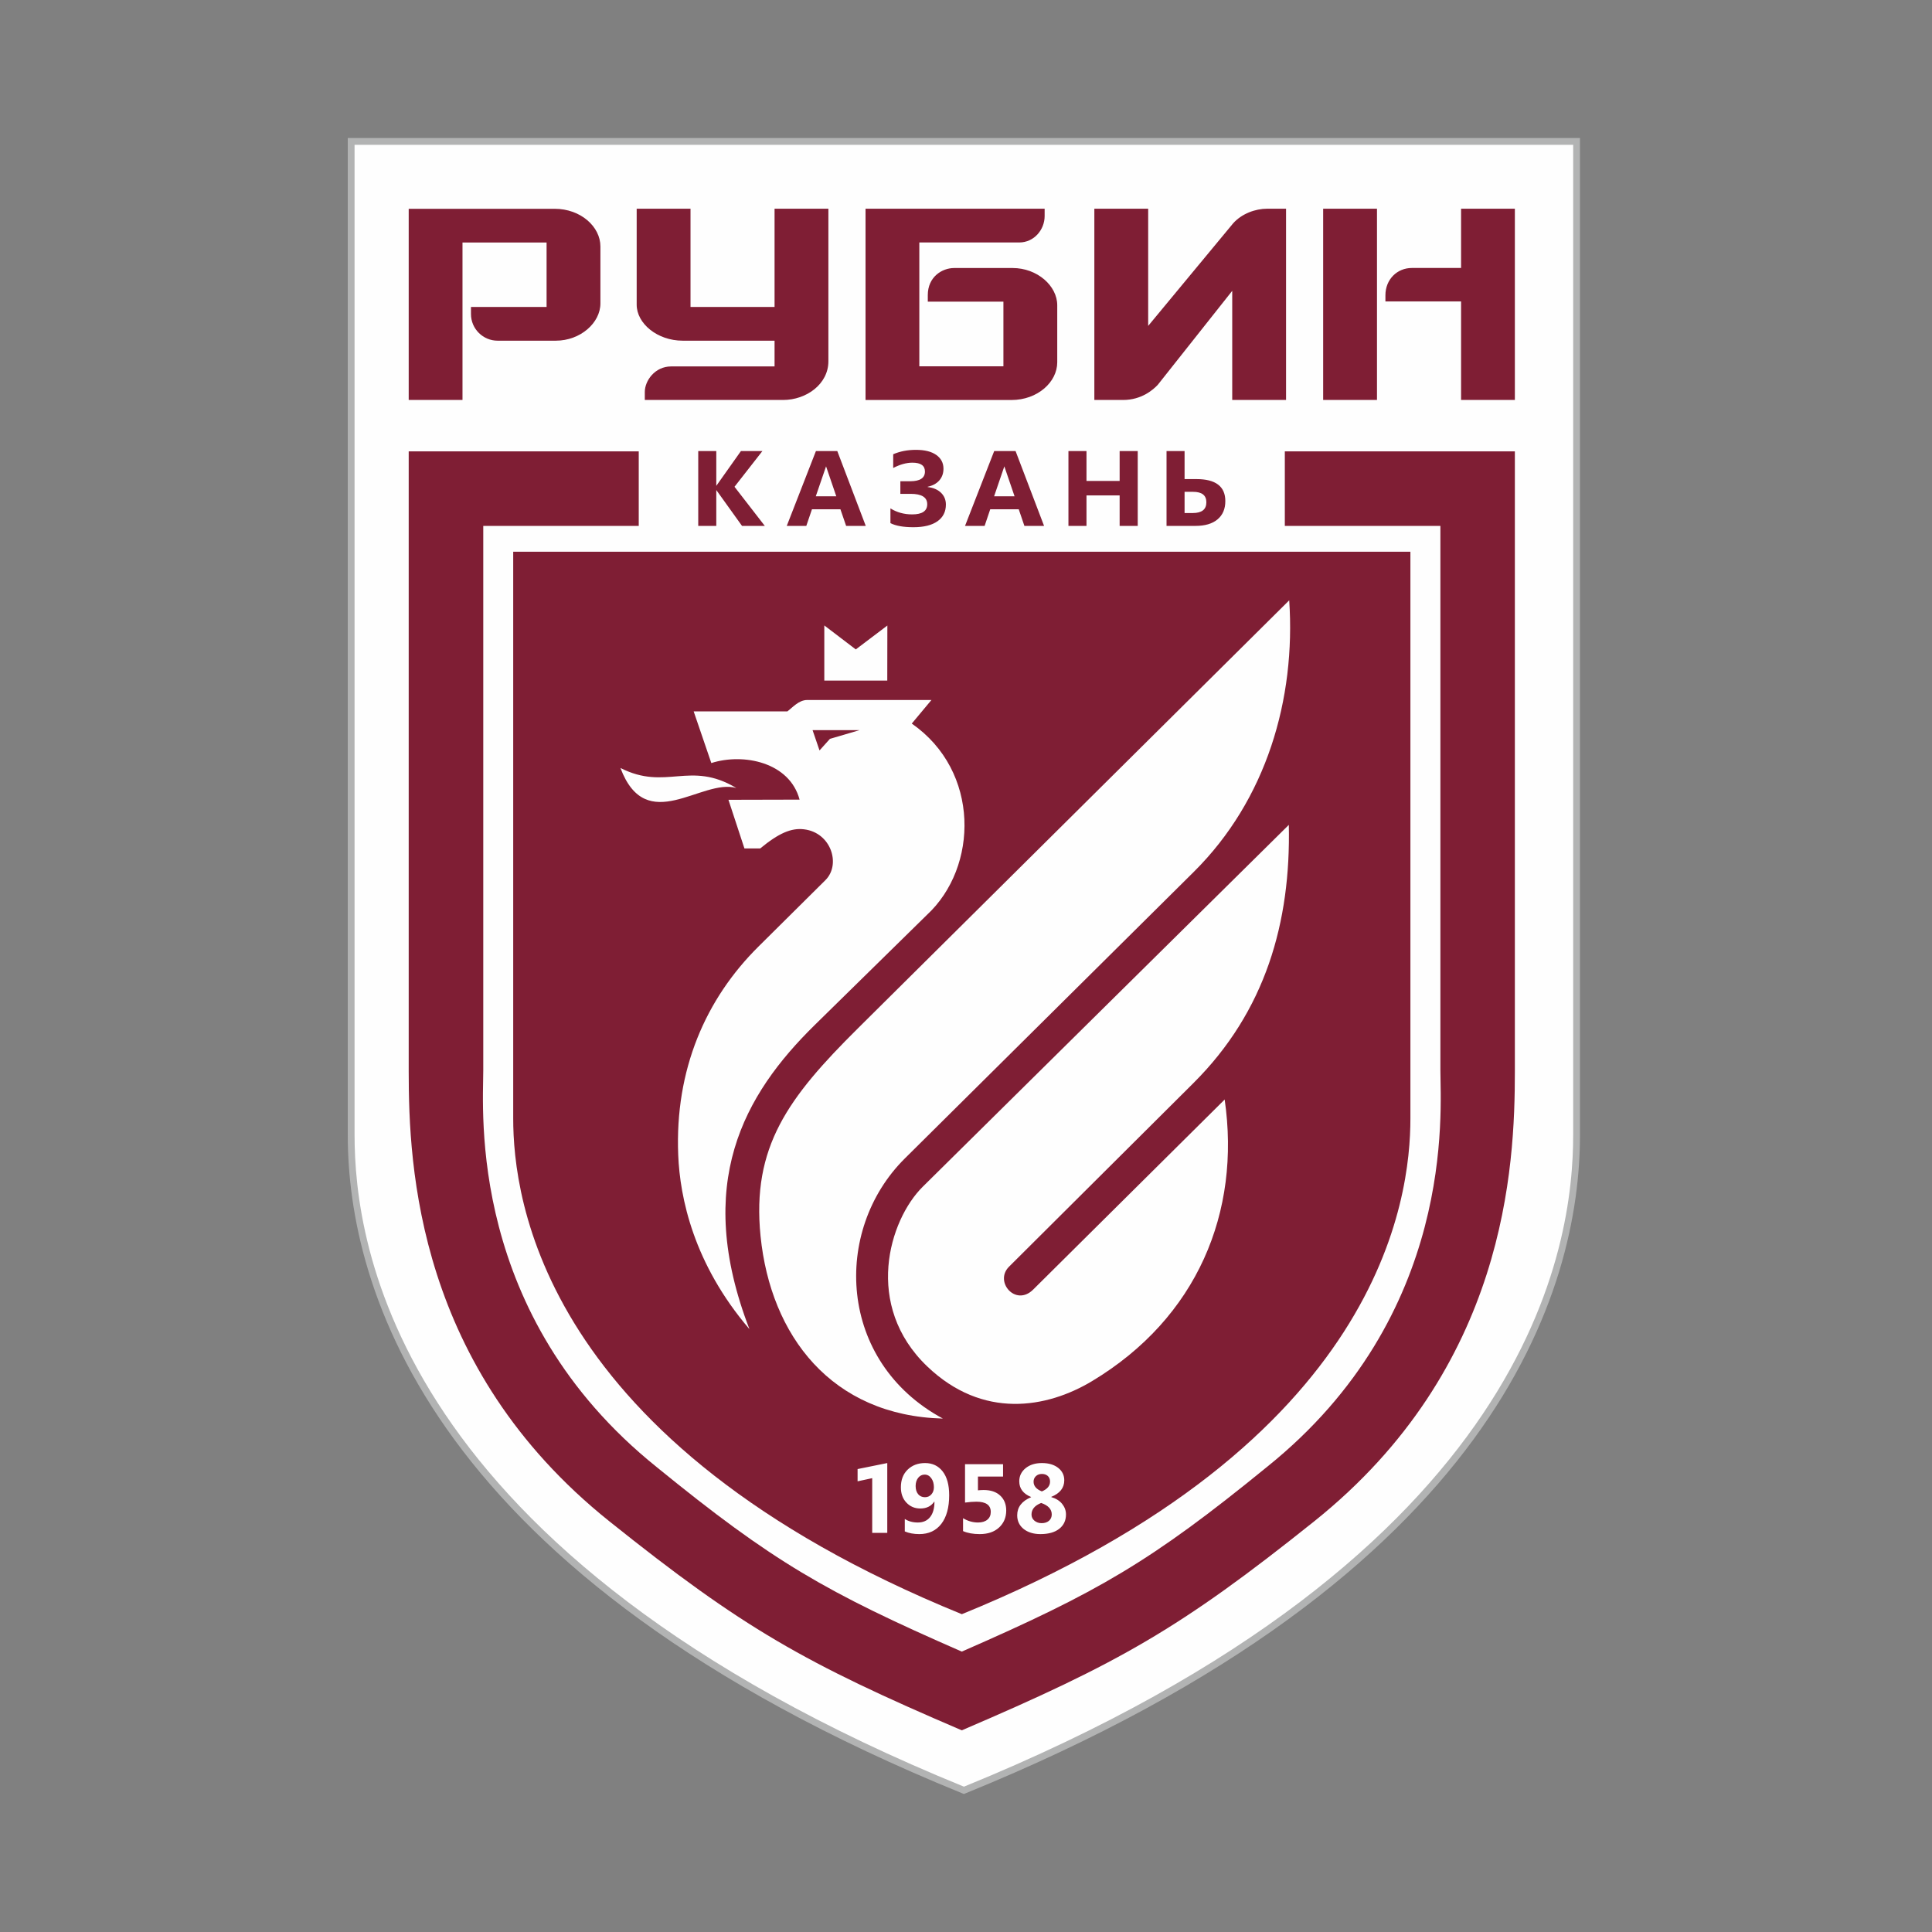 <svg width="44" height="44" viewBox="0 0 44 44" fill="none" xmlns="http://www.w3.org/2000/svg">
<rect x="0" y="0" width="44" height="44" fill="#808080" stroke="none"/>
<path d="M21.952 40.857L21.894 40.833C9.735 35.882 7.92 29.318 7.92 25.846V3.143H35.983V25.846C35.983 29.318 34.167 35.882 22.011 40.833L21.952 40.857ZM8.23 3.453V25.846C8.23 29.235 10.015 35.643 21.952 40.523C33.888 35.643 35.673 29.235 35.673 25.846V3.453H8.23Z" fill="#B2B3B3"/>
<path fill-rule="evenodd" clip-rule="evenodd" d="M21.953 40.69C8.936 35.389 8.075 28.302 8.075 25.846V3.298H35.828V25.846C35.828 28.301 34.967 35.389 21.953 40.69Z" fill="#FEFEFE"/>
<path fill-rule="evenodd" clip-rule="evenodd" d="M31.552 6.865H33.275V9.109H34.5V4.753H33.275V6.103H32.153C31.819 6.103 31.552 6.363 31.552 6.724V6.865ZM31.36 4.753H30.134V9.109H31.36C31.36 7.76 31.36 6.102 31.36 4.753ZM9.308 4.755H12.63C13.23 4.755 13.674 5.166 13.674 5.613V6.91C13.674 7.352 13.22 7.759 12.657 7.759H11.332C11.003 7.759 10.726 7.491 10.726 7.152V6.991H12.448V5.523H10.533V9.109H9.308V4.755ZM23.034 9.11H19.712L19.712 4.753L23.791 4.753V4.921C23.791 5.232 23.549 5.522 23.214 5.522H20.937V8.342H22.852V6.87H21.13V6.719C21.13 6.311 21.45 6.104 21.731 6.104H23.061C23.624 6.104 24.078 6.51 24.078 6.952V8.252C24.078 8.698 23.634 9.11 23.034 9.11ZM29.289 4.753H28.862C28.585 4.753 28.279 4.868 28.084 5.086L26.149 7.422V4.753H24.923V9.109H25.577C26.002 9.109 26.265 8.873 26.366 8.766L28.063 6.624V9.109H29.289V4.753ZM15.726 6.991V4.753H14.5V6.94C14.5 7.365 14.967 7.759 15.55 7.759H17.64V8.345H15.286C14.913 8.345 14.685 8.672 14.685 8.926V9.109H17.834C18.367 9.109 18.866 8.746 18.866 8.228V4.753H17.64V6.991H15.726Z" fill="#7F1E34"/>
<path fill-rule="evenodd" clip-rule="evenodd" d="M21.904 39.407C18.318 37.871 16.929 37.089 13.879 34.648C9.498 31.144 9.308 26.569 9.308 24.401V10.279H14.547V11.977H11.006V24.38C11.006 25.299 10.641 29.948 14.957 33.413C17.6 35.567 18.802 36.258 21.904 37.614C25.006 36.258 26.208 35.567 28.849 33.413C33.17 29.948 32.804 25.3 32.804 24.38V11.977H29.261V10.279H34.5L34.5 24.401C34.5 26.569 34.309 31.144 29.929 34.648C26.878 37.089 25.489 37.871 21.904 39.407Z" fill="#7F1E34"/>
<path fill-rule="evenodd" clip-rule="evenodd" d="M26.978 11.201V11.684H27.164C27.37 11.684 27.474 11.603 27.474 11.439C27.474 11.28 27.373 11.201 27.171 11.201H26.978ZM26.567 11.977V10.273H26.978V10.911H27.247C27.686 10.911 27.906 11.078 27.906 11.412C27.906 11.591 27.847 11.729 27.728 11.829C27.61 11.928 27.442 11.977 27.226 11.977H26.567ZM25.911 11.977H25.499V11.283H24.744V11.977H24.333V10.273H24.744V10.953H25.499V10.273H25.911V11.977ZM20.279 11.914V11.578C20.424 11.669 20.589 11.715 20.774 11.715C21.003 11.715 21.117 11.637 21.117 11.483C21.117 11.326 20.991 11.247 20.739 11.247H20.505V10.96H20.729C20.953 10.96 21.065 10.886 21.065 10.739C21.065 10.604 20.97 10.537 20.779 10.537C20.642 10.537 20.497 10.578 20.342 10.658V10.345C20.498 10.278 20.67 10.245 20.859 10.245C21.058 10.245 21.213 10.283 21.323 10.361C21.432 10.438 21.487 10.543 21.487 10.675C21.487 10.778 21.456 10.867 21.394 10.939C21.331 11.012 21.243 11.06 21.127 11.086V11.092C21.257 11.107 21.358 11.151 21.432 11.223C21.505 11.295 21.542 11.384 21.542 11.49C21.542 11.654 21.478 11.781 21.351 11.871C21.224 11.961 21.041 12.007 20.802 12.007C20.575 12.007 20.4 11.976 20.279 11.914ZM19.046 11.303L18.813 10.621L18.579 11.303H19.046ZM19.717 11.977H19.27L19.14 11.598H18.492L18.363 11.977H17.918L18.582 10.273H19.069L19.717 11.977ZM17.418 11.977H16.899L16.313 11.16V11.977H15.902V10.273H16.313V11.065L16.874 10.273H17.363L16.728 11.086L17.418 11.977ZM23.106 11.303L22.873 10.621L22.64 11.303H23.106ZM23.778 11.977H23.33L23.201 11.598H22.552L22.424 11.977H21.978L22.642 10.273H23.129L23.778 11.977Z" fill="#7F1E34"/>
<path fill-rule="evenodd" clip-rule="evenodd" d="M21.905 36.762C12.321 32.859 11.688 27.279 11.688 25.471V12.565H32.121V25.471C32.121 27.279 31.488 32.859 21.905 36.762Z" fill="#7F1E34"/>
<path fill-rule="evenodd" clip-rule="evenodd" d="M19.864 34.91V33.664L19.531 33.736V33.457L20.207 33.32V34.91H19.864ZM20.606 34.877V34.593C20.688 34.647 20.787 34.674 20.903 34.674C21.023 34.674 21.116 34.633 21.182 34.551C21.248 34.469 21.281 34.353 21.282 34.203L21.276 34.2C21.206 34.303 21.101 34.355 20.96 34.355C20.832 34.355 20.726 34.31 20.642 34.22C20.558 34.131 20.517 34.015 20.517 33.872C20.517 33.706 20.567 33.572 20.67 33.471C20.773 33.371 20.905 33.32 21.068 33.32C21.235 33.32 21.369 33.383 21.468 33.51C21.567 33.636 21.617 33.818 21.617 34.053C21.617 34.332 21.557 34.55 21.438 34.705C21.318 34.86 21.151 34.938 20.936 34.938C20.809 34.938 20.699 34.917 20.606 34.877ZM21.058 33.583C20.999 33.583 20.95 33.608 20.911 33.656C20.873 33.704 20.853 33.767 20.853 33.843C20.853 33.922 20.873 33.984 20.911 34.03C20.949 34.075 21 34.098 21.066 34.098C21.126 34.098 21.174 34.076 21.212 34.033C21.25 33.99 21.269 33.936 21.269 33.87C21.269 33.788 21.249 33.719 21.209 33.665C21.17 33.611 21.12 33.583 21.058 33.583ZM21.933 34.87V34.576C22.04 34.641 22.154 34.674 22.274 34.674C22.365 34.674 22.436 34.652 22.487 34.609C22.539 34.566 22.564 34.507 22.564 34.433C22.564 34.278 22.455 34.2 22.236 34.2C22.165 34.2 22.079 34.207 21.978 34.22V33.346H22.844V33.628H22.272V33.941C22.318 33.937 22.361 33.934 22.402 33.934C22.563 33.934 22.689 33.976 22.779 34.061C22.87 34.145 22.916 34.259 22.916 34.401C22.916 34.559 22.861 34.688 22.753 34.788C22.645 34.888 22.498 34.938 22.312 34.938C22.162 34.938 22.036 34.915 21.933 34.87ZM23.482 34.098V34.093C23.302 34.019 23.213 33.9 23.213 33.736C23.213 33.615 23.261 33.516 23.357 33.437C23.453 33.359 23.577 33.32 23.729 33.32C23.884 33.32 24.007 33.357 24.1 33.43C24.192 33.503 24.238 33.597 24.238 33.713C24.238 33.884 24.14 34.01 23.942 34.09V34.095C24.048 34.126 24.131 34.178 24.189 34.249C24.247 34.321 24.277 34.401 24.277 34.491C24.277 34.629 24.225 34.738 24.123 34.818C24.021 34.898 23.878 34.938 23.695 34.938C23.537 34.938 23.409 34.898 23.312 34.821C23.215 34.742 23.166 34.639 23.166 34.51C23.166 34.324 23.271 34.186 23.482 34.098ZM23.914 33.742C23.914 33.69 23.898 33.647 23.864 33.615C23.83 33.584 23.785 33.568 23.729 33.568C23.674 33.568 23.629 33.584 23.593 33.617C23.557 33.651 23.539 33.693 23.539 33.745C23.539 33.842 23.602 33.916 23.727 33.966C23.852 33.914 23.914 33.84 23.914 33.742ZM23.712 34.229C23.566 34.286 23.492 34.374 23.492 34.493C23.492 34.55 23.515 34.596 23.559 34.633C23.604 34.67 23.659 34.689 23.722 34.689C23.792 34.689 23.847 34.671 23.89 34.635C23.931 34.598 23.953 34.55 23.953 34.491C23.953 34.371 23.872 34.284 23.712 34.229Z" fill="#FEFEFE"/>
<path fill-rule="evenodd" clip-rule="evenodd" d="M27.891 25.041L23.529 29.37C23.131 29.765 22.636 29.19 22.98 28.848L27.176 24.67C28.821 23.033 29.399 21.007 29.352 18.786L21.016 27.026C20.244 27.79 19.667 29.732 21.117 31.119C22.381 32.328 23.839 32.074 24.871 31.454C27.267 30.014 28.262 27.602 27.891 25.041ZM21.473 32.307C18.938 32.24 17.55 30.422 17.321 28.151C17.117 26.118 17.949 24.997 19.536 23.422L29.361 13.672C29.512 15.925 28.841 18.216 27.189 19.855L20.607 26.383C18.955 28.021 19.074 31.014 21.473 32.307ZM17.068 30.27C15.793 28.781 15.485 27.273 15.446 26.305C15.367 24.356 16.073 22.749 17.271 21.56L18.798 20.045C19.157 19.689 18.929 18.962 18.312 18.887C18.022 18.851 17.734 18.975 17.313 19.323H16.954L16.59 18.215L18.21 18.211C17.982 17.357 16.93 17.145 16.2 17.378L15.798 16.202H17.931C18.048 16.115 18.191 15.942 18.383 15.942H21.213L20.765 16.479C22.324 17.562 22.286 19.751 21.106 20.84L18.553 23.346C16.941 24.929 15.791 26.957 17.068 30.27ZM18.506 16.629L18.664 17.091L18.901 16.827L19.574 16.629H18.506ZM18.773 15.5L20.207 15.5L20.209 14.246L19.49 14.79L18.773 14.244L18.773 15.5ZM16.769 17.946C15.706 17.311 15.171 18.02 14.13 17.49C14.721 19.06 15.982 17.72 16.769 17.946Z" fill="#FEFEFE"/>
</svg>
